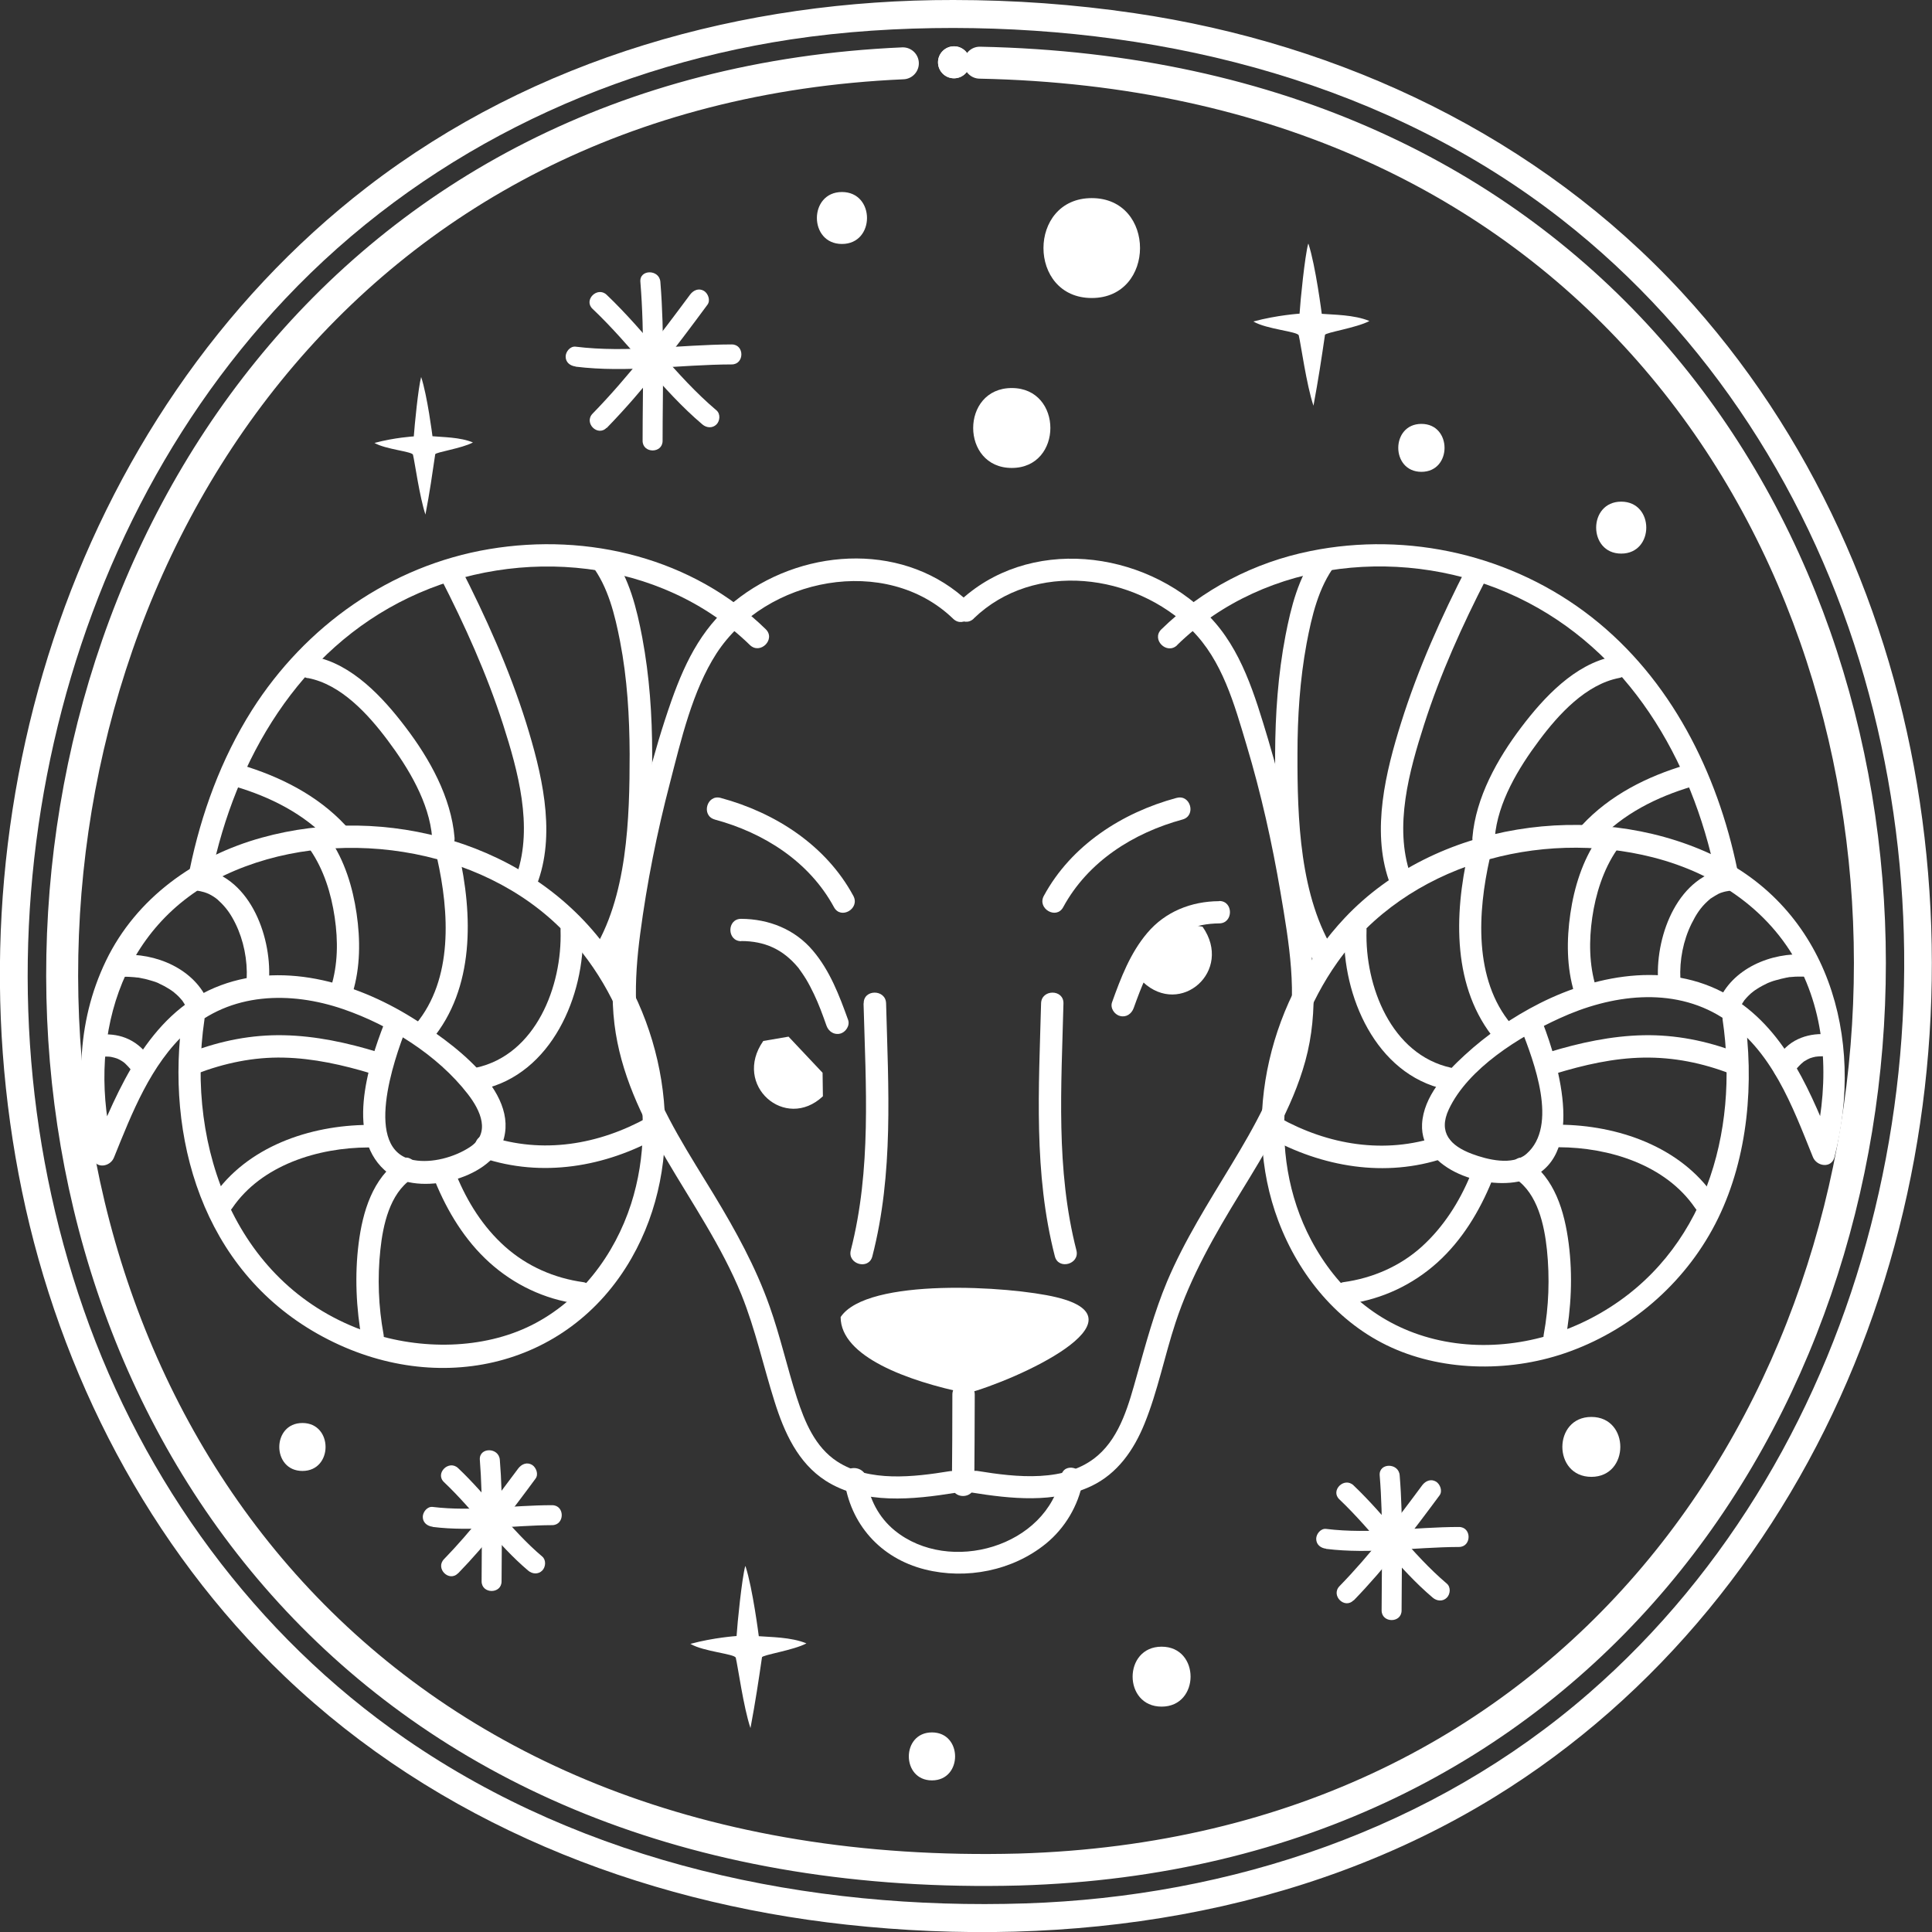 <svg width="72" height="72" viewBox="0 0 72 72" fill="none" xmlns="http://www.w3.org/2000/svg">
<rect x="0" y="0" width="72" height="72" fill="#333333" stroke="none"/>
<g clip-path="url(#clip0_202_18879)">
<path d="M35.528 4.88169e-05C27.7 -0.012 19.932 2.156 13.683 6.97C8.154 11.235 4.169 17.227 1.988 23.839C-0.192 30.451 -0.585 37.605 0.821 44.402C2.227 51.199 5.557 57.65 10.609 62.475C16.304 67.914 23.786 70.88 31.549 71.726C39.847 72.632 48.503 71.392 55.694 66.972C61.794 63.22 66.393 57.465 69.097 50.865C71.802 44.265 72.6 36.926 71.546 29.885C70.492 22.844 67.507 16.125 62.675 10.889C57.338 5.105 50.01 1.626 42.266 0.489C40.032 0.161 37.786 4.88169e-05 35.528 4.88169e-05C34.855 4.88169e-05 34.855 1.042 35.528 1.042C43.606 1.054 51.75 3.139 58.196 8.173C63.694 12.468 67.555 18.55 69.473 25.227C71.391 31.905 71.445 39.011 69.717 45.689C67.989 52.366 64.439 58.556 59.22 63.095C53.406 68.158 45.87 70.684 38.221 70.934C30.125 71.196 21.844 69.451 15.106 64.798C9.501 60.926 5.354 55.22 3.12 48.81C0.886 42.401 0.469 35.497 1.75 28.891C3.031 22.285 6.004 16.03 10.627 11.139C15.619 5.85 22.291 2.561 29.458 1.471C31.465 1.168 33.503 1.042 35.534 1.042C36.207 1.042 36.207 4.88169e-05 35.534 4.88169e-05H35.528Z" fill="white"/>
<circle cx="35.553" cy="2.322" r="0.596" fill="white"/>
<path d="M33.647 2.36C-8.167 4.2 -9.502 70.899 37.966 69.672C79.798 68.439 81.204 3.247 36.513 2.336" stroke="white" stroke-width="1.191" stroke-linecap="round" stroke-linejoin="round"/>
<circle cx="35.553" cy="2.322" r="0.596" fill="white"/>
<path d="M6.814 37.777C6.129 42.405 7.565 47.296 11.836 49.708C16.108 52.121 21.154 51.055 23.537 46.885C25.58 43.311 25.002 38.658 22.643 35.376C19.789 31.409 14.38 29.932 9.751 31.218C7.279 31.903 5.081 33.458 3.949 35.805C2.817 38.152 2.823 40.708 3.443 43.138C3.556 43.573 4.104 43.495 4.247 43.138C4.92 41.476 5.611 39.677 6.969 38.444C8.584 36.979 10.824 36.931 12.796 37.61C14.511 38.2 16.304 39.314 17.43 40.767C17.913 41.387 18.3 42.233 17.508 42.751C16.936 43.126 16.096 43.358 15.417 43.233C13.493 42.876 14.696 39.457 15.125 38.361C15.322 37.86 14.511 37.646 14.321 38.14C13.713 39.701 12.831 42.465 14.476 43.728C15.589 44.586 18.235 43.954 18.729 42.584C19.426 40.648 16.715 38.766 15.357 37.926C13.207 36.591 10.431 35.781 7.994 36.812C5.557 37.842 4.396 40.553 3.443 42.918H4.247C3.21 38.867 4.39 34.501 8.381 32.612C12.373 30.724 17.913 31.492 21.041 34.745C23.555 37.36 24.633 41.387 23.519 44.865C22.905 46.772 21.618 48.481 19.807 49.387C17.996 50.292 15.679 50.316 13.719 49.649C8.822 47.981 6.91 42.792 7.619 37.997C7.696 37.473 6.892 37.247 6.814 37.777Z" fill="white"/>
<path d="M28.535 23.447C25.824 20.802 21.928 19.843 18.234 20.463C14.541 21.082 11.377 23.334 9.388 26.467C8.244 28.278 7.499 30.315 7.07 32.406C6.963 32.93 7.767 33.157 7.875 32.627C8.768 28.296 11.139 24.227 15.244 22.268C19.348 20.308 24.627 20.802 27.945 24.037C28.332 24.412 28.922 23.822 28.535 23.447Z" fill="white"/>
<path d="M3.917 39.375C4.001 39.375 4.084 39.375 4.168 39.393L4.054 39.375C4.191 39.393 4.322 39.428 4.448 39.482L4.346 39.44C4.418 39.47 4.489 39.506 4.561 39.554C4.59 39.571 4.62 39.595 4.656 39.619C4.537 39.536 4.656 39.619 4.68 39.649C4.739 39.709 4.799 39.768 4.853 39.834C4.906 39.899 4.793 39.75 4.841 39.816C4.853 39.834 4.864 39.851 4.876 39.869C4.906 39.911 4.93 39.959 4.96 40C5.067 40.191 5.341 40.274 5.532 40.149C5.722 40.024 5.8 39.78 5.681 39.577C5.496 39.262 5.246 38.982 4.924 38.797C4.602 38.612 4.269 38.547 3.923 38.547C3.703 38.547 3.494 38.737 3.506 38.964C3.518 39.19 3.691 39.381 3.923 39.381L3.917 39.375Z" fill="white"/>
<path d="M4.495 36.41C4.626 36.398 4.757 36.398 4.894 36.41C4.96 36.41 5.031 36.422 5.097 36.428C5.133 36.428 5.18 36.44 5.115 36.428C5.15 36.428 5.192 36.44 5.228 36.446C5.359 36.469 5.49 36.499 5.621 36.541C5.687 36.559 5.758 36.583 5.824 36.606C5.853 36.618 5.883 36.63 5.913 36.642C5.943 36.654 5.937 36.654 5.901 36.642C5.919 36.648 5.937 36.66 5.955 36.666C6.074 36.719 6.193 36.785 6.306 36.857C6.366 36.892 6.419 36.934 6.479 36.976C6.515 37.005 6.443 36.94 6.497 36.994C6.526 37.017 6.55 37.041 6.58 37.065C6.628 37.107 6.669 37.148 6.711 37.196C6.735 37.226 6.759 37.25 6.783 37.279C6.86 37.369 6.747 37.214 6.806 37.309C6.842 37.363 6.872 37.41 6.902 37.464C6.92 37.494 6.937 37.53 6.955 37.559C6.997 37.637 6.937 37.506 6.973 37.595C7.057 37.804 7.253 37.953 7.486 37.887C7.682 37.834 7.861 37.583 7.777 37.375C7.271 36.106 5.794 35.492 4.489 35.588C4.263 35.606 4.072 35.767 4.072 36.005C4.072 36.219 4.263 36.44 4.489 36.422L4.495 36.41Z" fill="white"/>
<path d="M7.382 33.195C7.31 33.189 7.447 33.207 7.465 33.213C7.513 33.225 7.561 33.237 7.608 33.249C7.65 33.261 7.686 33.273 7.727 33.29C7.662 33.267 7.769 33.308 7.781 33.314C7.852 33.35 7.93 33.392 7.995 33.439C8.019 33.457 8.043 33.469 8.061 33.487C8.037 33.469 8.037 33.469 8.061 33.487C8.097 33.511 8.126 33.541 8.156 33.57C8.43 33.821 8.603 34.071 8.776 34.422C9.08 35.042 9.228 35.78 9.193 36.489C9.181 36.715 9.395 36.906 9.61 36.906C9.848 36.906 10.015 36.715 10.027 36.489C10.116 34.821 9.264 32.581 7.382 32.361C7.155 32.337 6.965 32.57 6.965 32.778C6.965 33.028 7.155 33.171 7.382 33.195Z" fill="white"/>
<path d="M11.556 31.665C12.068 32.41 12.342 33.297 12.473 34.185C12.604 35.072 12.592 35.948 12.336 36.782C12.181 37.294 12.985 37.515 13.14 37.002C13.432 36.049 13.432 35.019 13.289 34.042C13.146 33.065 12.842 32.064 12.271 31.242C11.967 30.801 11.246 31.218 11.55 31.665H11.556Z" fill="white"/>
<path d="M16.289 31.981C16.742 33.983 16.897 36.49 15.491 38.17C15.152 38.581 15.735 39.171 16.081 38.76C17.695 36.83 17.624 34.09 17.094 31.761C16.974 31.237 16.17 31.457 16.289 31.981Z" fill="white"/>
<path d="M17.96 40.597C20.557 40.031 21.802 37.1 21.724 34.675C21.707 34.139 20.873 34.139 20.89 34.675C20.956 36.742 19.973 39.31 17.733 39.792C17.209 39.906 17.43 40.71 17.954 40.597H17.96Z" fill="white"/>
<path d="M17.986 43.15C20.202 43.894 22.561 43.489 24.568 42.363C25.039 42.101 24.616 41.38 24.145 41.642C22.317 42.661 20.214 43.018 18.206 42.339C17.694 42.167 17.48 42.971 17.986 43.144V43.15Z" fill="white"/>
<path d="M16.209 44.012C16.673 45.15 17.323 46.222 18.24 47.05C19.157 47.878 20.295 48.42 21.522 48.587C21.742 48.617 21.969 48.533 22.034 48.295C22.088 48.099 21.969 47.813 21.742 47.783C20.658 47.634 19.646 47.193 18.824 46.461C18.002 45.728 17.418 44.793 17.007 43.792C16.923 43.583 16.733 43.434 16.494 43.5C16.298 43.554 16.119 43.804 16.203 44.012H16.209Z" fill="white"/>
<path d="M14.914 43.211C13.883 43.902 13.514 45.165 13.365 46.339C13.216 47.512 13.27 48.763 13.49 49.949C13.592 50.473 14.39 50.252 14.294 49.728C14.104 48.698 14.062 47.619 14.175 46.577C14.271 45.66 14.521 44.486 15.343 43.932C15.784 43.634 15.367 42.913 14.92 43.211H14.914Z" fill="white"/>
<path d="M13.729 41.922C11.542 41.934 9.201 42.732 7.933 44.602C7.629 45.049 8.35 45.466 8.653 45.025C9.749 43.411 11.864 42.768 13.729 42.762C14.265 42.762 14.265 41.928 13.729 41.928V41.922Z" fill="white"/>
<path d="M14.09 39.211C12.946 38.86 11.767 38.604 10.569 38.58C9.372 38.556 8.216 38.788 7.108 39.211C6.614 39.402 6.828 40.206 7.329 40.015C8.371 39.616 9.449 39.39 10.563 39.414C11.677 39.438 12.791 39.688 13.863 40.015C14.376 40.17 14.596 39.366 14.084 39.211H14.09Z" fill="white"/>
<path d="M22.048 21.061C22.667 21.871 22.917 22.925 23.108 23.902C23.376 25.284 23.459 26.696 23.465 28.102C23.465 30.479 23.388 33.457 22.054 35.524C21.762 35.977 22.483 36.394 22.774 35.947C24.186 33.761 24.305 30.628 24.305 28.108C24.305 26.654 24.204 25.195 23.936 23.765C23.733 22.699 23.453 21.526 22.78 20.644C22.459 20.221 21.732 20.644 22.059 21.067L22.048 21.061Z" fill="white"/>
<path d="M16.415 21.53C17.32 23.294 18.142 25.116 18.75 27.005C19.304 28.732 19.87 30.793 19.262 32.58C19.09 33.087 19.894 33.307 20.067 32.801C20.71 30.93 20.174 28.762 19.608 26.939C18.976 24.926 18.101 22.984 17.142 21.108C16.897 20.631 16.177 21.054 16.421 21.53H16.415Z" fill="white"/>
<path d="M11.47 25.268C12.709 25.5 13.728 26.626 14.449 27.591C15.217 28.616 15.998 29.902 16.105 31.213C16.146 31.743 16.986 31.749 16.939 31.213C16.814 29.712 16.009 28.276 15.116 27.103C14.276 25.995 13.12 24.738 11.691 24.47C11.167 24.369 10.94 25.173 11.47 25.274V25.268Z" fill="white"/>
<path d="M8.756 29.308C10.079 29.701 11.33 30.327 12.283 31.346C12.652 31.739 13.236 31.149 12.873 30.756C11.83 29.636 10.436 28.939 8.983 28.504C8.465 28.349 8.244 29.153 8.762 29.308H8.756Z" fill="white"/>
<path d="M64.196 37.998C64.822 42.215 63.511 46.701 59.657 48.928C57.81 50.001 55.552 50.418 53.461 49.906C51.37 49.393 49.833 48.041 48.862 46.212C47.134 42.948 47.748 38.82 49.839 35.865C52.419 32.226 57.375 30.873 61.605 31.952C63.976 32.559 66.067 33.977 67.145 36.217C68.146 38.302 68.128 40.708 67.568 42.906H68.372C67.52 40.797 66.609 38.48 64.601 37.206C62.385 35.8 59.603 36.27 57.381 37.39C56.368 37.903 55.415 38.558 54.581 39.326C53.866 39.981 53.05 40.869 52.996 41.888C52.907 43.627 55.475 44.413 56.845 43.967C59.15 43.222 58.09 39.666 57.494 38.123C57.303 37.629 56.493 37.843 56.69 38.343C57.155 39.541 58.09 41.953 56.886 43.002C56.368 43.454 55.427 43.216 54.855 43.002C54.063 42.704 53.586 42.215 53.991 41.346C54.712 39.809 56.642 38.623 58.12 37.95C60.02 37.075 62.325 36.747 64.178 37.92C66.031 39.094 66.799 41.232 67.562 43.121C67.705 43.472 68.253 43.556 68.366 43.121C69.504 38.683 68.14 33.846 63.743 31.821C59.347 29.795 53.479 30.641 50.119 34.203C47.355 37.134 46.199 41.685 47.641 45.503C48.409 47.535 49.863 49.316 51.864 50.221C53.866 51.127 56.386 51.145 58.519 50.358C60.908 49.483 62.915 47.69 64.029 45.402C65.143 43.115 65.388 40.345 65 37.754C64.923 37.223 64.119 37.45 64.196 37.974V37.998Z" fill="white"/>
<path d="M43.871 24.037C47.189 20.803 52.461 20.302 56.572 22.268C60.682 24.234 63.053 28.296 63.941 32.627C64.048 33.151 64.852 32.931 64.745 32.406C64 28.791 62.267 25.312 59.318 23.001C56.369 20.689 52.491 19.796 48.839 20.535C46.742 20.957 44.812 21.958 43.281 23.453C42.894 23.829 43.483 24.418 43.871 24.043V24.037Z" fill="white"/>
<path d="M67.894 38.537C67.543 38.537 67.197 38.615 66.887 38.787C66.578 38.96 66.316 39.252 66.131 39.568C66.024 39.758 66.083 40.032 66.28 40.14C66.476 40.247 66.733 40.193 66.852 39.991C66.876 39.949 66.899 39.907 66.929 39.866C66.941 39.848 66.959 39.824 66.971 39.806C66.989 39.782 67.042 39.729 66.959 39.824C67.013 39.758 67.066 39.699 67.132 39.639C67.161 39.609 67.281 39.532 67.155 39.609C67.185 39.586 67.215 39.568 67.251 39.544C67.316 39.502 67.388 39.467 67.465 39.431L67.364 39.472C67.489 39.419 67.62 39.383 67.757 39.365L67.644 39.383C67.727 39.371 67.811 39.365 67.894 39.365C68.115 39.365 68.323 39.175 68.311 38.948C68.299 38.722 68.126 38.531 67.894 38.531V38.537Z" fill="white"/>
<path d="M67.316 35.574C66.011 35.479 64.534 36.093 64.027 37.361C63.944 37.57 64.117 37.82 64.319 37.874C64.558 37.939 64.748 37.79 64.832 37.582C64.873 37.475 64.79 37.647 64.849 37.546C64.861 37.516 64.879 37.492 64.891 37.463C64.921 37.403 64.963 37.349 64.998 37.29C65.046 37.218 64.963 37.332 65.022 37.26C65.04 37.236 65.064 37.212 65.082 37.189C65.129 37.141 65.177 37.087 65.225 37.046C65.249 37.022 65.272 37.004 65.296 36.986C65.32 36.968 65.362 36.933 65.314 36.968C65.368 36.927 65.427 36.885 65.487 36.849C65.606 36.772 65.731 36.706 65.856 36.647C65.88 36.635 65.933 36.611 65.88 36.635C65.916 36.623 65.951 36.605 65.987 36.593C66.047 36.569 66.106 36.551 66.172 36.533C66.309 36.492 66.446 36.462 66.583 36.432C66.613 36.432 66.648 36.42 66.678 36.414C66.726 36.408 66.618 36.414 66.696 36.414C66.767 36.408 66.845 36.402 66.916 36.397C67.047 36.391 67.178 36.397 67.309 36.397C67.536 36.414 67.727 36.194 67.727 35.98C67.727 35.741 67.536 35.58 67.309 35.562L67.316 35.574Z" fill="white"/>
<path d="M64.434 32.359C62.557 32.58 61.705 34.814 61.789 36.487C61.801 36.714 61.973 36.904 62.206 36.904C62.42 36.904 62.635 36.714 62.623 36.487C62.587 35.779 62.73 35.046 63.04 34.42C63.212 34.075 63.373 33.825 63.641 33.581C63.671 33.551 63.707 33.527 63.737 33.497C63.772 33.467 63.778 33.461 63.755 33.485C63.772 33.473 63.79 33.461 63.808 33.45C63.886 33.402 63.957 33.354 64.04 33.312C64.13 33.271 64.1 33.283 64.213 33.247C64.255 33.235 64.297 33.223 64.338 33.217C64.356 33.217 64.505 33.187 64.44 33.199C64.666 33.175 64.856 33.026 64.856 32.782C64.856 32.58 64.666 32.342 64.44 32.365L64.434 32.359Z" fill="white"/>
<path d="M59.542 31.246C58.976 32.068 58.666 33.063 58.523 34.046C58.38 35.029 58.38 36.053 58.672 37.007C58.827 37.519 59.631 37.298 59.476 36.786C59.22 35.952 59.214 35.047 59.339 34.189C59.464 33.331 59.744 32.414 60.257 31.669C60.56 31.228 59.84 30.811 59.536 31.246H59.542Z" fill="white"/>
<path d="M54.717 31.761C54.187 34.09 54.116 36.83 55.73 38.76C56.075 39.171 56.665 38.581 56.32 38.17C54.914 36.496 55.069 33.983 55.521 31.981C55.641 31.457 54.836 31.237 54.717 31.761Z" fill="white"/>
<path d="M54.078 39.792C51.844 39.304 50.862 36.742 50.927 34.675C50.945 34.139 50.111 34.139 50.093 34.675C50.016 37.106 51.267 40.037 53.858 40.597C54.382 40.71 54.602 39.906 54.078 39.792Z" fill="white"/>
<path d="M53.609 42.347C51.602 43.026 49.493 42.669 47.67 41.65C47.2 41.388 46.783 42.109 47.248 42.371C49.261 43.491 51.62 43.902 53.83 43.157C54.336 42.984 54.116 42.18 53.609 42.353V42.347Z" fill="white"/>
<path d="M54.8 43.792C54.389 44.793 53.787 45.734 52.983 46.461C52.179 47.187 51.154 47.634 50.064 47.783C49.844 47.813 49.718 48.099 49.772 48.295C49.838 48.533 50.064 48.617 50.284 48.587C51.511 48.414 52.649 47.878 53.567 47.05C54.484 46.222 55.133 45.15 55.598 44.012C55.681 43.804 55.503 43.554 55.306 43.5C55.068 43.434 54.877 43.583 54.794 43.792H54.8Z" fill="white"/>
<path d="M56.482 43.932C57.304 44.486 57.554 45.66 57.65 46.577C57.757 47.619 57.721 48.698 57.531 49.728C57.435 50.252 58.234 50.479 58.335 49.949C58.555 48.763 58.615 47.536 58.46 46.339C58.305 45.141 57.942 43.908 56.911 43.211C56.464 42.913 56.047 43.634 56.488 43.932H56.482Z" fill="white"/>
<path d="M58.09 42.754C59.96 42.76 62.069 43.403 63.171 45.018C63.468 45.458 64.195 45.041 63.891 44.595C62.623 42.724 60.276 41.926 58.095 41.914C57.559 41.914 57.559 42.748 58.095 42.748L58.09 42.754Z" fill="white"/>
<path d="M57.951 40.015C59.023 39.688 60.126 39.432 61.251 39.414C62.377 39.396 63.449 39.616 64.486 40.015C64.986 40.206 65.207 39.402 64.706 39.211C63.604 38.788 62.431 38.556 61.245 38.58C60.06 38.604 58.869 38.86 57.725 39.211C57.213 39.366 57.433 40.176 57.945 40.015H57.951Z" fill="white"/>
<path d="M49.05 20.64C48.389 21.497 48.109 22.641 47.907 23.683C47.627 25.137 47.526 26.626 47.52 28.103C47.52 30.623 47.633 33.756 49.044 35.943C49.336 36.389 50.057 35.972 49.765 35.52C48.431 33.453 48.347 30.474 48.353 28.097C48.353 26.721 48.443 25.333 48.693 23.981C48.884 22.974 49.134 21.884 49.765 21.056C50.093 20.634 49.366 20.216 49.044 20.634L49.05 20.64Z" fill="white"/>
<path d="M54.68 21.108C53.715 22.984 52.845 24.926 52.214 26.939C51.642 28.762 51.112 30.924 51.755 32.801C51.928 33.307 52.732 33.087 52.559 32.58C51.946 30.799 52.518 28.732 53.072 27.005C53.679 25.11 54.501 23.294 55.407 21.53C55.651 21.054 54.93 20.631 54.686 21.108H54.68Z" fill="white"/>
<path d="M60.121 24.468C58.691 24.742 57.529 25.999 56.695 27.101C55.802 28.28 54.998 29.716 54.873 31.211C54.831 31.747 55.665 31.741 55.707 31.211C55.814 29.901 56.594 28.614 57.363 27.589C58.083 26.624 59.102 25.504 60.341 25.266C60.865 25.165 60.645 24.361 60.121 24.462V24.468Z" fill="white"/>
<path d="M62.84 28.504C61.387 28.933 59.993 29.63 58.951 30.756C58.587 31.149 59.171 31.739 59.54 31.346C60.487 30.327 61.744 29.701 63.067 29.308C63.579 29.153 63.359 28.349 62.846 28.504H62.84Z" fill="white"/>
<path d="M31.459 55.105C31.673 56.797 32.811 58.071 34.467 58.488C36.01 58.876 37.737 58.536 38.976 57.529C39.691 56.946 40.179 56.118 40.352 55.218C40.453 54.694 39.649 54.468 39.548 54.998C39.03 57.648 35.378 58.697 33.341 57.035C32.751 56.553 32.388 55.861 32.293 55.105C32.227 54.581 31.393 54.575 31.459 55.105Z" fill="white"/>
<path d="M36.119 22.459C33.795 20.219 30.096 20.38 27.588 22.244C26.242 23.239 25.574 24.562 25.026 26.104C24.329 28.088 23.829 30.143 23.442 32.204C23.084 34.128 22.661 36.207 22.899 38.167C23.12 39.978 23.906 41.622 24.818 43.177C25.795 44.845 26.897 46.447 27.63 48.246C28.154 49.544 28.446 50.909 28.869 52.243C29.226 53.375 29.733 54.518 30.775 55.186C32.187 56.085 34.046 55.883 35.606 55.632C36.137 55.549 35.91 54.745 35.386 54.828C34.063 55.043 32.395 55.245 31.198 54.465C30.376 53.929 29.989 52.987 29.697 52.088C29.333 50.956 29.077 49.795 28.678 48.675C28.16 47.209 27.409 45.851 26.605 44.523C25.705 43.04 24.728 41.568 24.157 39.924C23.585 38.28 23.626 36.553 23.859 34.795C24.109 32.901 24.484 31.025 24.967 29.178C25.378 27.594 25.801 25.747 26.7 24.353C28.541 21.518 33.021 20.642 35.523 23.061C35.91 23.436 36.5 22.846 36.113 22.471L36.119 22.459Z" fill="white"/>
<path d="M36.291 23.046C38.542 20.877 42.278 21.366 44.404 23.474C45.554 24.612 46.001 26.25 46.454 27.763C46.996 29.568 47.407 31.409 47.722 33.267C48.038 35.126 48.372 37.05 47.949 38.903C47.58 40.529 46.746 41.988 45.894 43.4C45.042 44.812 44.142 46.223 43.493 47.76C43.016 48.898 42.7 50.084 42.367 51.263C42.075 52.299 41.765 53.503 40.913 54.241C39.728 55.272 37.857 55.051 36.434 54.819C35.909 54.736 35.683 55.54 36.213 55.623C37.667 55.856 39.287 56.034 40.663 55.385C41.646 54.92 42.254 54.039 42.653 53.056C43.147 51.841 43.398 50.536 43.809 49.291C44.374 47.57 45.274 46.009 46.215 44.472C47.157 42.935 48.157 41.321 48.646 39.54C49.164 37.658 48.938 35.775 48.658 33.875C48.336 31.736 47.877 29.616 47.258 27.549C46.769 25.929 46.269 24.195 45.054 22.956C42.611 20.472 38.298 19.96 35.701 22.462C35.313 22.837 35.903 23.427 36.291 23.051V23.046Z" fill="white"/>
<path d="M27.621 35.07C28.502 35.07 29.176 35.38 29.735 36.047C29.783 36.107 29.753 36.065 29.789 36.119C29.819 36.16 29.849 36.202 29.878 36.244C29.938 36.327 29.992 36.416 30.045 36.5C30.152 36.678 30.248 36.869 30.337 37.054C30.516 37.429 30.653 37.804 30.802 38.227C30.879 38.442 31.088 38.579 31.314 38.519C31.517 38.466 31.683 38.221 31.606 38.007C31.278 37.096 30.927 36.172 30.295 35.428C29.622 34.629 28.651 34.248 27.621 34.242C27.085 34.242 27.085 35.07 27.621 35.076V35.07Z" fill="white"/>
<path d="M29.387 38.633L28.445 38.794C27.29 40.444 29.268 42.171 30.667 40.855L30.655 39.979" fill="white"/>
<path d="M45.429 33.584C44.398 33.59 43.427 33.971 42.754 34.77C42.123 35.514 41.771 36.437 41.444 37.349C41.366 37.563 41.527 37.807 41.736 37.861C41.968 37.927 42.17 37.784 42.248 37.569C42.397 37.158 42.534 36.783 42.706 36.42C42.796 36.229 42.891 36.044 42.998 35.86C43.094 35.699 43.237 35.49 43.32 35.389C43.594 35.061 43.826 34.859 44.196 34.674C44.565 34.489 45 34.418 45.435 34.412C45.971 34.412 45.971 33.572 45.435 33.578L45.429 33.584Z" fill="white"/>
<path d="M43.874 34.375L44.816 34.536C45.971 36.186 43.994 37.913 42.594 36.597L42.606 35.721" fill="white"/>
<path d="M32.182 37.394C32.266 40.48 32.48 43.577 31.706 46.597C31.575 47.116 32.379 47.342 32.51 46.818C33.308 43.726 33.106 40.557 33.022 37.394C33.01 36.858 32.176 36.858 32.188 37.394H32.182Z" fill="white"/>
<path d="M38.798 37.394C38.715 40.551 38.513 43.72 39.311 46.818C39.442 47.336 40.246 47.116 40.115 46.597C39.34 43.577 39.555 40.48 39.632 37.394C39.644 36.858 38.81 36.858 38.798 37.394Z" fill="white"/>
<path d="M26.631 30.54C28.466 31.034 30.158 32.106 31.081 33.81C31.337 34.281 32.058 33.864 31.802 33.387C30.783 31.499 28.889 30.284 26.858 29.736C26.34 29.593 26.119 30.397 26.637 30.54H26.631Z" fill="white"/>
<path d="M43.844 29.736C41.813 30.284 39.919 31.505 38.9 33.387C38.644 33.858 39.364 34.281 39.621 33.81C40.544 32.106 42.236 31.04 44.07 30.54C44.589 30.397 44.368 29.593 43.85 29.736H43.844Z" fill="white"/>
<path d="M36.028 51.924C33.836 51.471 31.328 50.56 31.328 49.083C32.317 47.599 37.642 47.927 39.364 48.344C42.837 49.178 37.881 51.436 36.028 51.93" fill="white"/>
<path d="M35.492 51.972C35.492 53.098 35.486 54.224 35.475 55.35C35.475 55.886 36.303 55.886 36.309 55.35C36.315 54.224 36.326 53.098 36.326 51.972C36.326 51.436 35.492 51.436 35.492 51.972Z" fill="white"/>
<path d="M17.882 54.404C18.001 55.911 17.948 57.424 17.948 58.931C17.948 59.408 18.692 59.414 18.692 58.931C18.692 57.424 18.752 55.911 18.627 54.404C18.591 53.928 17.846 53.928 17.882 54.404Z" fill="white"/>
<path d="M16.125 56.904C17.608 57.089 19.092 56.844 20.575 56.838C21.052 56.838 21.057 56.094 20.575 56.094C19.092 56.094 17.602 56.338 16.125 56.159C15.923 56.135 15.756 56.35 15.756 56.529C15.756 56.749 15.929 56.874 16.125 56.898V56.904Z" fill="white"/>
<path d="M16.549 55.237C17.651 56.28 18.521 57.548 19.682 58.531C19.837 58.663 20.058 58.68 20.207 58.531C20.338 58.4 20.361 58.138 20.207 58.007C19.045 57.024 18.175 55.755 17.073 54.713C16.728 54.386 16.198 54.91 16.549 55.237Z" fill="white"/>
<path d="M17.07 58.636C18.137 57.54 19.054 56.331 19.959 55.103C20.079 54.943 19.983 54.687 19.828 54.591C19.638 54.478 19.441 54.561 19.316 54.722C18.447 55.896 17.565 57.057 16.546 58.106C16.213 58.451 16.737 58.975 17.07 58.63V58.636Z" fill="white"/>
<path d="M51.417 54.982C51.554 56.656 51.489 58.336 51.489 60.016C51.489 60.492 52.233 60.498 52.233 60.016C52.233 58.336 52.299 56.656 52.162 54.982C52.126 54.506 51.382 54.506 51.417 54.982Z" fill="white"/>
<path d="M49.42 57.722C51.064 57.925 52.72 57.657 54.37 57.651C54.847 57.651 54.853 56.906 54.37 56.906C52.72 56.906 51.07 57.18 49.42 56.978C49.218 56.954 49.051 57.168 49.051 57.347C49.051 57.568 49.224 57.693 49.42 57.716V57.722Z" fill="white"/>
<path d="M49.916 55.878C51.138 57.039 52.102 58.445 53.395 59.541C53.55 59.672 53.77 59.69 53.919 59.541C54.05 59.41 54.074 59.148 53.919 59.017C52.627 57.921 51.662 56.515 50.441 55.354C50.095 55.026 49.565 55.55 49.916 55.878Z" fill="white"/>
<path d="M50.444 59.648C51.623 58.433 52.642 57.087 53.648 55.728C53.767 55.568 53.672 55.312 53.517 55.216C53.327 55.103 53.13 55.186 53.005 55.347C52.034 56.658 51.057 57.944 49.919 59.112C49.586 59.458 50.11 59.982 50.444 59.636V59.648Z" fill="white"/>
<path d="M23.865 10.506C24.026 12.478 23.948 14.449 23.948 16.427C23.948 16.904 24.693 16.909 24.693 16.427C24.693 14.455 24.77 12.478 24.61 10.506C24.574 10.029 23.823 10.029 23.865 10.506Z" fill="white"/>
<path d="M21.449 13.664C23.385 13.902 25.327 13.586 27.269 13.581C27.746 13.581 27.752 12.836 27.269 12.836C25.327 12.842 23.385 13.158 21.449 12.919C21.247 12.896 21.08 13.11 21.08 13.289C21.08 13.509 21.253 13.634 21.449 13.658V13.664Z" fill="white"/>
<path d="M22.084 11.511C23.526 12.875 24.658 14.531 26.177 15.818C26.331 15.949 26.552 15.966 26.701 15.818C26.832 15.687 26.856 15.424 26.701 15.293C25.182 14.007 24.044 12.351 22.608 10.986C22.263 10.659 21.733 11.183 22.084 11.511Z" fill="white"/>
<path d="M22.608 15.952C23.995 14.528 25.187 12.95 26.366 11.354C26.485 11.193 26.39 10.937 26.235 10.841C26.045 10.728 25.848 10.811 25.723 10.972C24.579 12.515 23.424 14.04 22.083 15.416C21.75 15.762 22.274 16.286 22.608 15.94V15.952Z" fill="white"/>
<path d="M48.752 9.086C48.627 9.551 48.46 11.201 48.431 11.689C48.431 11.689 47.591 11.743 46.709 11.981C47.203 12.273 48.359 12.35 48.401 12.499C48.478 12.809 48.687 14.34 48.949 15.12C49.133 14.137 49.252 13.339 49.378 12.481C49.389 12.392 50.557 12.219 51.034 11.963C50.462 11.725 49.681 11.731 49.258 11.695C49.258 11.695 49.032 9.914 48.764 9.092" fill="white"/>
<path d="M27.772 58.367C27.647 58.832 27.48 60.482 27.45 60.97C27.45 60.97 26.61 61.024 25.729 61.262C26.223 61.554 27.379 61.632 27.42 61.78C27.498 62.09 27.706 63.621 27.968 64.401C28.153 63.419 28.272 62.62 28.397 61.763C28.409 61.673 29.577 61.501 30.053 61.244C29.481 61.006 28.701 61.012 28.278 60.976C28.278 60.976 28.052 59.195 27.784 58.373" fill="white"/>
<path d="M15.694 14.053C15.587 14.446 15.45 15.852 15.421 16.263C15.421 16.263 14.706 16.305 13.955 16.507C14.378 16.751 15.361 16.823 15.391 16.948C15.456 17.21 15.635 18.515 15.855 19.176C16.016 18.342 16.111 17.663 16.219 16.93C16.231 16.852 17.219 16.71 17.625 16.489C17.142 16.287 16.475 16.293 16.117 16.257C16.117 16.257 15.927 14.744 15.694 14.047" fill="white"/>
<path d="M37.706 17.439C39.624 17.439 39.624 14.461 37.706 14.461C35.788 14.461 35.788 17.439 37.706 17.439Z" fill="white"/>
<path d="M43.29 63.601C44.726 63.601 44.732 61.367 43.29 61.367C41.849 61.367 41.849 63.601 43.29 63.601Z" fill="white"/>
<path d="M31.377 9.092C32.622 9.092 32.622 7.156 31.377 7.156C30.132 7.156 30.132 9.092 31.377 9.092Z" fill="white"/>
<path d="M60.418 20.631C61.663 20.631 61.663 18.695 60.418 18.695C59.173 18.695 59.173 20.631 60.418 20.631Z" fill="white"/>
<path d="M40.687 11.106C43.082 11.106 43.088 7.383 40.687 7.383C38.287 7.383 38.287 11.106 40.687 11.106Z" fill="white"/>
<path d="M59.306 55.038C60.741 55.038 60.747 52.805 59.306 52.805C57.864 52.805 57.864 55.038 59.306 55.038Z" fill="white"/>
<path d="M11.271 54.818C12.42 54.818 12.42 53.031 11.271 53.031C10.121 53.031 10.121 54.818 11.271 54.818Z" fill="white"/>
<path d="M52.972 17.584C54.121 17.584 54.121 15.797 52.972 15.797C51.822 15.797 51.822 17.584 52.972 17.584Z" fill="white"/>
<path d="M34.731 66.35C35.881 66.35 35.881 64.562 34.731 64.562C33.582 64.562 33.582 66.35 34.731 66.35Z" fill="white"/>
</g>
<defs>
<clipPath id="clip0_202_18879">
<rect width="72" height="72" fill="white"/>
</clipPath>
</defs>
</svg>
